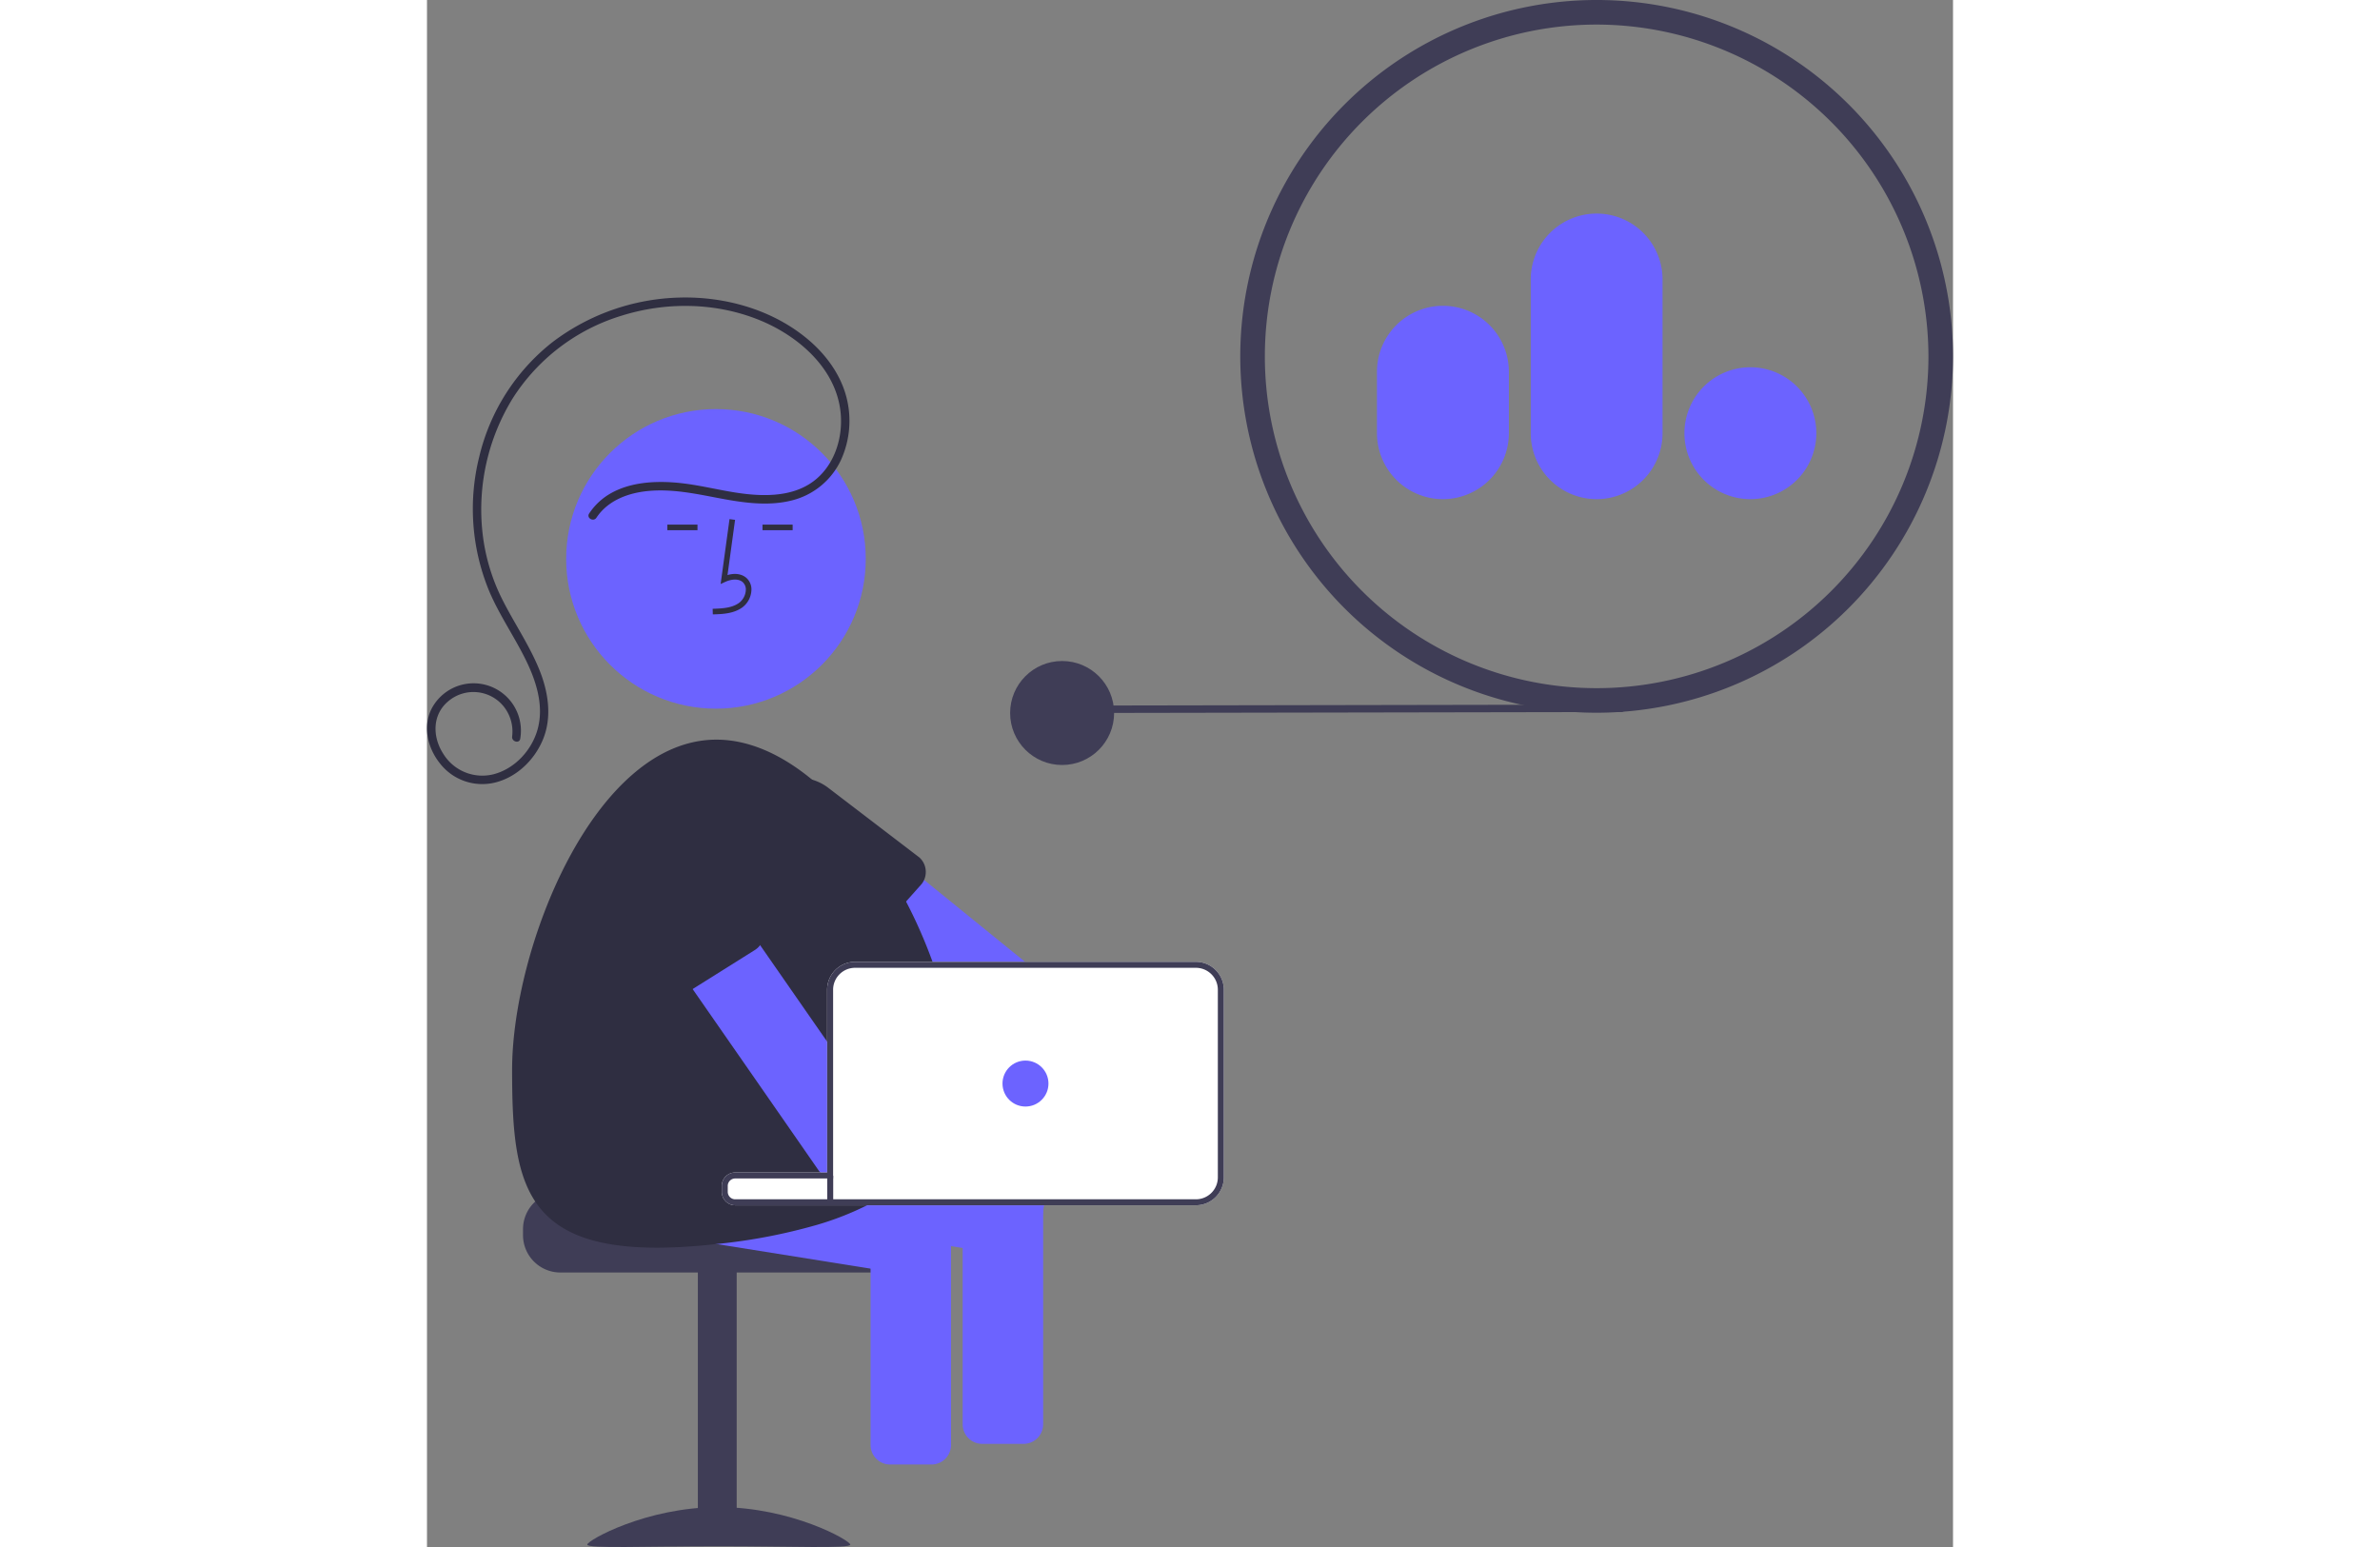 <svg data-name="Layer 1" xmlns="http://www.w3.org/2000/svg" width="400" height="260" viewBox="0 0 531.277 538.577"><rect x="0" y="0" width="531.277" height="538.577" fill="#808080" stroke="none"/><path d="m223.983 248.227 191.825-.342a1.293 1.293 0 0 0 0-2.586l-191.825.342a1.293 1.293 0 0 0 0 2.586z" fill="#3f3d56"/><circle cx="221.117" cy="248.227" r="18.1" fill="#3f3d56"/><path d="M407.209 248.135a124.068 124.068 0 1 1 124.068-124.067 124.208 124.208 0 0 1-124.068 124.067zm0-239.579A115.511 115.511 0 1 0 522.72 124.068 115.643 115.643 0 0 0 407.21 8.556z" fill="#3f3d56"/><path d="M460.742 173.78a22.96 22.96 0 1 1 22.946-22.977 22.971 22.971 0 0 1-22.946 22.976zm-53.533 0a22.971 22.971 0 0 1-22.945-22.945V97.3a22.945 22.945 0 0 1 45.89 0v53.534a22.971 22.971 0 0 1-22.945 22.944zm-53.519 0a22.987 22.987 0 0 1-22.96-22.962v-21.389a22.96 22.96 0 0 1 45.922 0v21.39a22.987 22.987 0 0 1-22.962 22.96z" fill="#6c63ff"/><path d="M33.431 427.93v2.08a13.016 13.016 0 0 0 13.005 13.006h110.282a13.01 13.01 0 0 0 13.005-13.005v-2.081a12.912 12.912 0 0 0-3.018-8.323 13.379 13.379 0 0 0-2.195-2.081h-57.2a2.602 2.602 0 0 1-2.602-2.601H46.436a13.023 13.023 0 0 0-13.005 13.005z" fill="#3f3d56"/><path fill="#3f3d56" d="M107.824 538.215H94.3V442.5h13.525z"/><path d="M55.805 537.74c0 1.461 20.495.565 45.777.565s45.777.896 45.777-.565-20.495-13.05-45.777-13.05-45.777 11.588-45.777 13.05z" fill="#3f3d56"/><path d="m54.655 425.735 46.152 7.366 53.622 8.562 18.592 2.965a6.826 6.826 0 0 0 7.803-5.66l.842-5.264.78-4.9.645-4.037a6.749 6.749 0 0 0-1.29-5.16 6.587 6.587 0 0 0-2.528-2.081H107.31a2.602 2.602 0 0 1-2.6-2.601v-2.05a2.602 2.602 0 0 1 2.6-2.6h28.278l-13.036-2.081-40.076-6.399-23.398-3.735a6.84 6.84 0 0 0-7.824 5.67l-2.268 14.191a6.853 6.853 0 0 0 5.67 7.814z" fill="#6c63ff"/><path d="M154.429 423.758v79.288a6.824 6.824 0 0 0 6.814 6.815h14.389a6.825 6.825 0 0 0 6.815-6.815v-79.288a6.726 6.726 0 0 0-1.426-4.151 6.577 6.577 0 0 0-2.642-2.081h-19.893a6.613 6.613 0 0 0-2.632 2.08 6.746 6.746 0 0 0-1.425 4.152zM111.065 289.558a6.866 6.866 0 0 0 .541 2.05 6.717 6.717 0 0 0 1.946 2.549l.031.02 41.054 33.303.603.479 8.5 6.898 2.57 2.08h44.456l-2.56-2.08-35.134-28.507-23.543-19.102-18.322-14.857a6.747 6.747 0 0 0-3.766-1.498.033.033 0 0 0-.02-.01 6.917 6.917 0 0 0-1.229.02 6.555 6.555 0 0 0-1.779.438 5.008 5.008 0 0 0-1.103.561 6.57 6.57 0 0 0-1.695 1.488l-8.927 10.997-.135.177a6.764 6.764 0 0 0-1.488 4.994z" fill="#6c63ff"/><path d="M113.583 294.177a16.868 16.868 0 0 0 3.319 5.233l27.331 29.36a6.814 6.814 0 0 0 9.644-.426l.76-.864.333-.374 11.808-13.244 5.077-5.702a5.989 5.989 0 0 0 .874-1.165 7.65 7.65 0 0 0 .343-.645 6.901 6.901 0 0 0 .572-3.09 6.723 6.723 0 0 0-2.236-4.755l-31.69-24.22a16.973 16.973 0 0 0-12.277-3.392.033.033 0 0 0-.02-.01 17.842 17.842 0 0 0-2.873.603c-.416.115-.821.26-1.238.417a16.769 16.769 0 0 0-6.918 4.89 16.987 16.987 0 0 0-2.809 17.384z" fill="#2f2e41"/><circle cx="100.606" cy="194.567" r="52.147" fill="#6c63ff"/><path d="m86.72 418.546 19.34 3.08.438.072 29.401 4.692 18.53 2.965 27.237 4.35.78.124 4.047.645 18.592 2.965a6.826 6.826 0 0 0 7.803-5.66l1.623-10.154.645-4.037c0-.02.01-.041.01-.062H107.31a2.602 2.602 0 0 1-2.6-2.601v-2.05a2.602 2.602 0 0 1 2.6-2.6h34.083v-11.372l-2.08-.333-10.28-1.644-37.9-6.044a6.828 6.828 0 0 0-7.814 5.66l-.843 5.253-1.425 8.948a6.834 6.834 0 0 0 5.67 7.803z" fill="#6c63ff"/><path d="M29.634 372.477c0 42.51 4.318 67.938 70.903 60.655l.27-.031a197.705 197.705 0 0 0 35.092-6.71 104.22 104.22 0 0 0 17.313-6.784 78.198 78.198 0 0 0 3.808-2.081h-49.71a2.602 2.602 0 0 1-2.602-2.601v-2.05a2.602 2.602 0 0 1 2.601-2.6h34.083v-65.712a7.637 7.637 0 0 1 7.627-7.626h27.726c-.24-.686-.478-1.383-.738-2.08a170.447 170.447 0 0 0-9.229-20.995 160.15 160.15 0 0 0-17.25-26.614 110.835 110.835 0 0 0-15.439-15.803c-10.435-8.615-21.796-13.942-33.324-13.942-42.51 0-71.131 72.464-71.131 114.974zM99.51 213.895l-.054-1.95c3.625-.1 6.821-.327 9.223-2.082a5.99 5.99 0 0 0 2.32-4.412 3.424 3.424 0 0 0-1.123-2.82c-1.594-1.347-4.16-.911-6.03-.054l-1.612.74 3.092-22.596 1.93.264-2.63 19.221c2.541-.747 4.895-.425 6.508.936a5.33 5.33 0 0 1 1.812 4.377 7.924 7.924 0 0 1-3.118 5.918c-3.086 2.255-7.096 2.367-10.318 2.458zM116.805 182.643H127.3v1.949h-10.495zM83.677 182.643h10.495v1.949H83.677z" fill="#2f2e41"/><path d="M58.988 180.24c4.056-6.105 11.192-8.693 18.229-9.323 7.92-.708 15.574.82 23.307 2.303 8.511 1.633 17.519 3.161 26.094 1.096a25.724 25.724 0 0 0 17.486-14.126 32.905 32.905 0 0 0 1.916-21.94c-2.01-7.782-6.998-14.628-13.045-19.8-12.341-10.555-29.043-15.299-45.107-14.852a76.262 76.262 0 0 0-44.211 15.545 71.807 71.807 0 0 0-25.474 39.921 74.858 74.858 0 0 0 3.624 47.085c3.516 8.155 8.6 15.506 12.523 23.456 3.652 7.401 6.465 16.006 4.193 24.262-1.994 7.244-7.85 13.68-15.2 15.646a15.961 15.961 0 0 1-17.75-7.246c-3.673-5.794-3.761-13.382 1.756-18.06a13.542 13.542 0 0 1 19.535 1.949 13.94 13.94 0 0 1 2.789 10.22c-.272 1.84 2.544 2.634 2.818.777a16.489 16.489 0 0 0-30.744-10.647c-3.327 6.255-1.532 13.8 2.692 19.147a18.662 18.662 0 0 0 19.027 6.842c7.688-1.775 13.977-7.885 16.934-15.065 3.293-7.994 1.784-16.914-1.425-24.67-3.47-8.385-8.622-15.905-12.697-23.984a68.308 68.308 0 0 1-6.931-23.339 73.847 73.847 0 0 1 10.532-46.776 68.635 68.635 0 0 1 37.803-28.73c15.4-4.835 32.385-4.687 47.464 1.254 14.853 5.852 29.195 18.606 29.022 35.735-.073 7.317-2.79 14.779-8.394 19.659-6.698 5.832-16.024 6.33-24.443 5.42-8.473-.915-16.702-3.39-25.211-4.021-7.402-.55-15.387.022-21.996 3.699a21.992 21.992 0 0 0-7.64 7.087c-1.044 1.572 1.487 3.037 2.524 1.476z" fill="#2f2e41"/><path d="M67.286 307.869a5.484 5.484 0 0 0 .28.551 5.913 5.913 0 0 0 .344.541l22.805 32.825 1.769 2.549 18.602 26.758 17.947 25.833 7.262 10.467a6.066 6.066 0 0 0 .655.8 6.795 6.795 0 0 0 4.255 2.082h.187V365.63l-2.08-2.996-23.336-33.584-25.063-36.07a6.829 6.829 0 0 0-9.488-1.717l-7.69 5.337-4.13 2.872a6.814 6.814 0 0 0-2.32 8.396z" fill="#6c63ff"/><path d="m63.717 307.068 1.03 2.07.01.01.281.552 16.72 33.188a6.839 6.839 0 0 0 9.373 2.29l1.082-.677.27-.166 21.558-13.526a6.812 6.812 0 0 0 2.268-9.405l-23.68-32.106a17.02 17.02 0 0 0-20.786-5.369 16.739 16.739 0 0 0-2.31 1.27 17.024 17.024 0 0 0-5.816 21.869z" fill="#2f2e41"/><path d="M186.493 417.526v78.331a6.825 6.825 0 0 0 6.815 6.815h14.389a6.824 6.824 0 0 0 6.814-6.815v-78.331z" fill="#6c63ff"/><path d="M102.628 412.875v2.05a4.699 4.699 0 0 0 3.766 4.599c.145.02.291.052.437.062.156.01.312.02.478.02h160.387a9.72 9.72 0 0 0 9.717-9.706v-65.337a9.72 9.72 0 0 0-9.717-9.706H149.018a9.718 9.718 0 0 0-9.706 9.706v63.63h-32.003a4.682 4.682 0 0 0-4.681 4.682z" fill="#fff"/><path d="M102.628 412.875v2.05a4.699 4.699 0 0 0 3.766 4.599c.145.02.291.052.437.062.156.01.312.02.478.02h160.387a9.72 9.72 0 0 0 9.717-9.706v-65.337a9.72 9.72 0 0 0-9.717-9.706H149.018a9.718 9.718 0 0 0-9.706 9.706v63.63h-32.003a4.682 4.682 0 0 0-4.681 4.682zm2.08 2.05v-2.05a2.602 2.602 0 0 1 2.601-2.6h34.083v-65.712a7.637 7.637 0 0 1 7.627-7.626h118.677a7.64 7.64 0 0 1 7.636 7.626V409.9a7.64 7.64 0 0 1-7.636 7.626H107.31a2.602 2.602 0 0 1-2.6-2.601z" fill="#3f3d56"/><circle cx="208.361" cy="377.233" r="8.001" fill="#6c63ff"/><path fill="#3f3d56" d="M139.343 409.297h2.081v9.364h-2.081z"/></svg>